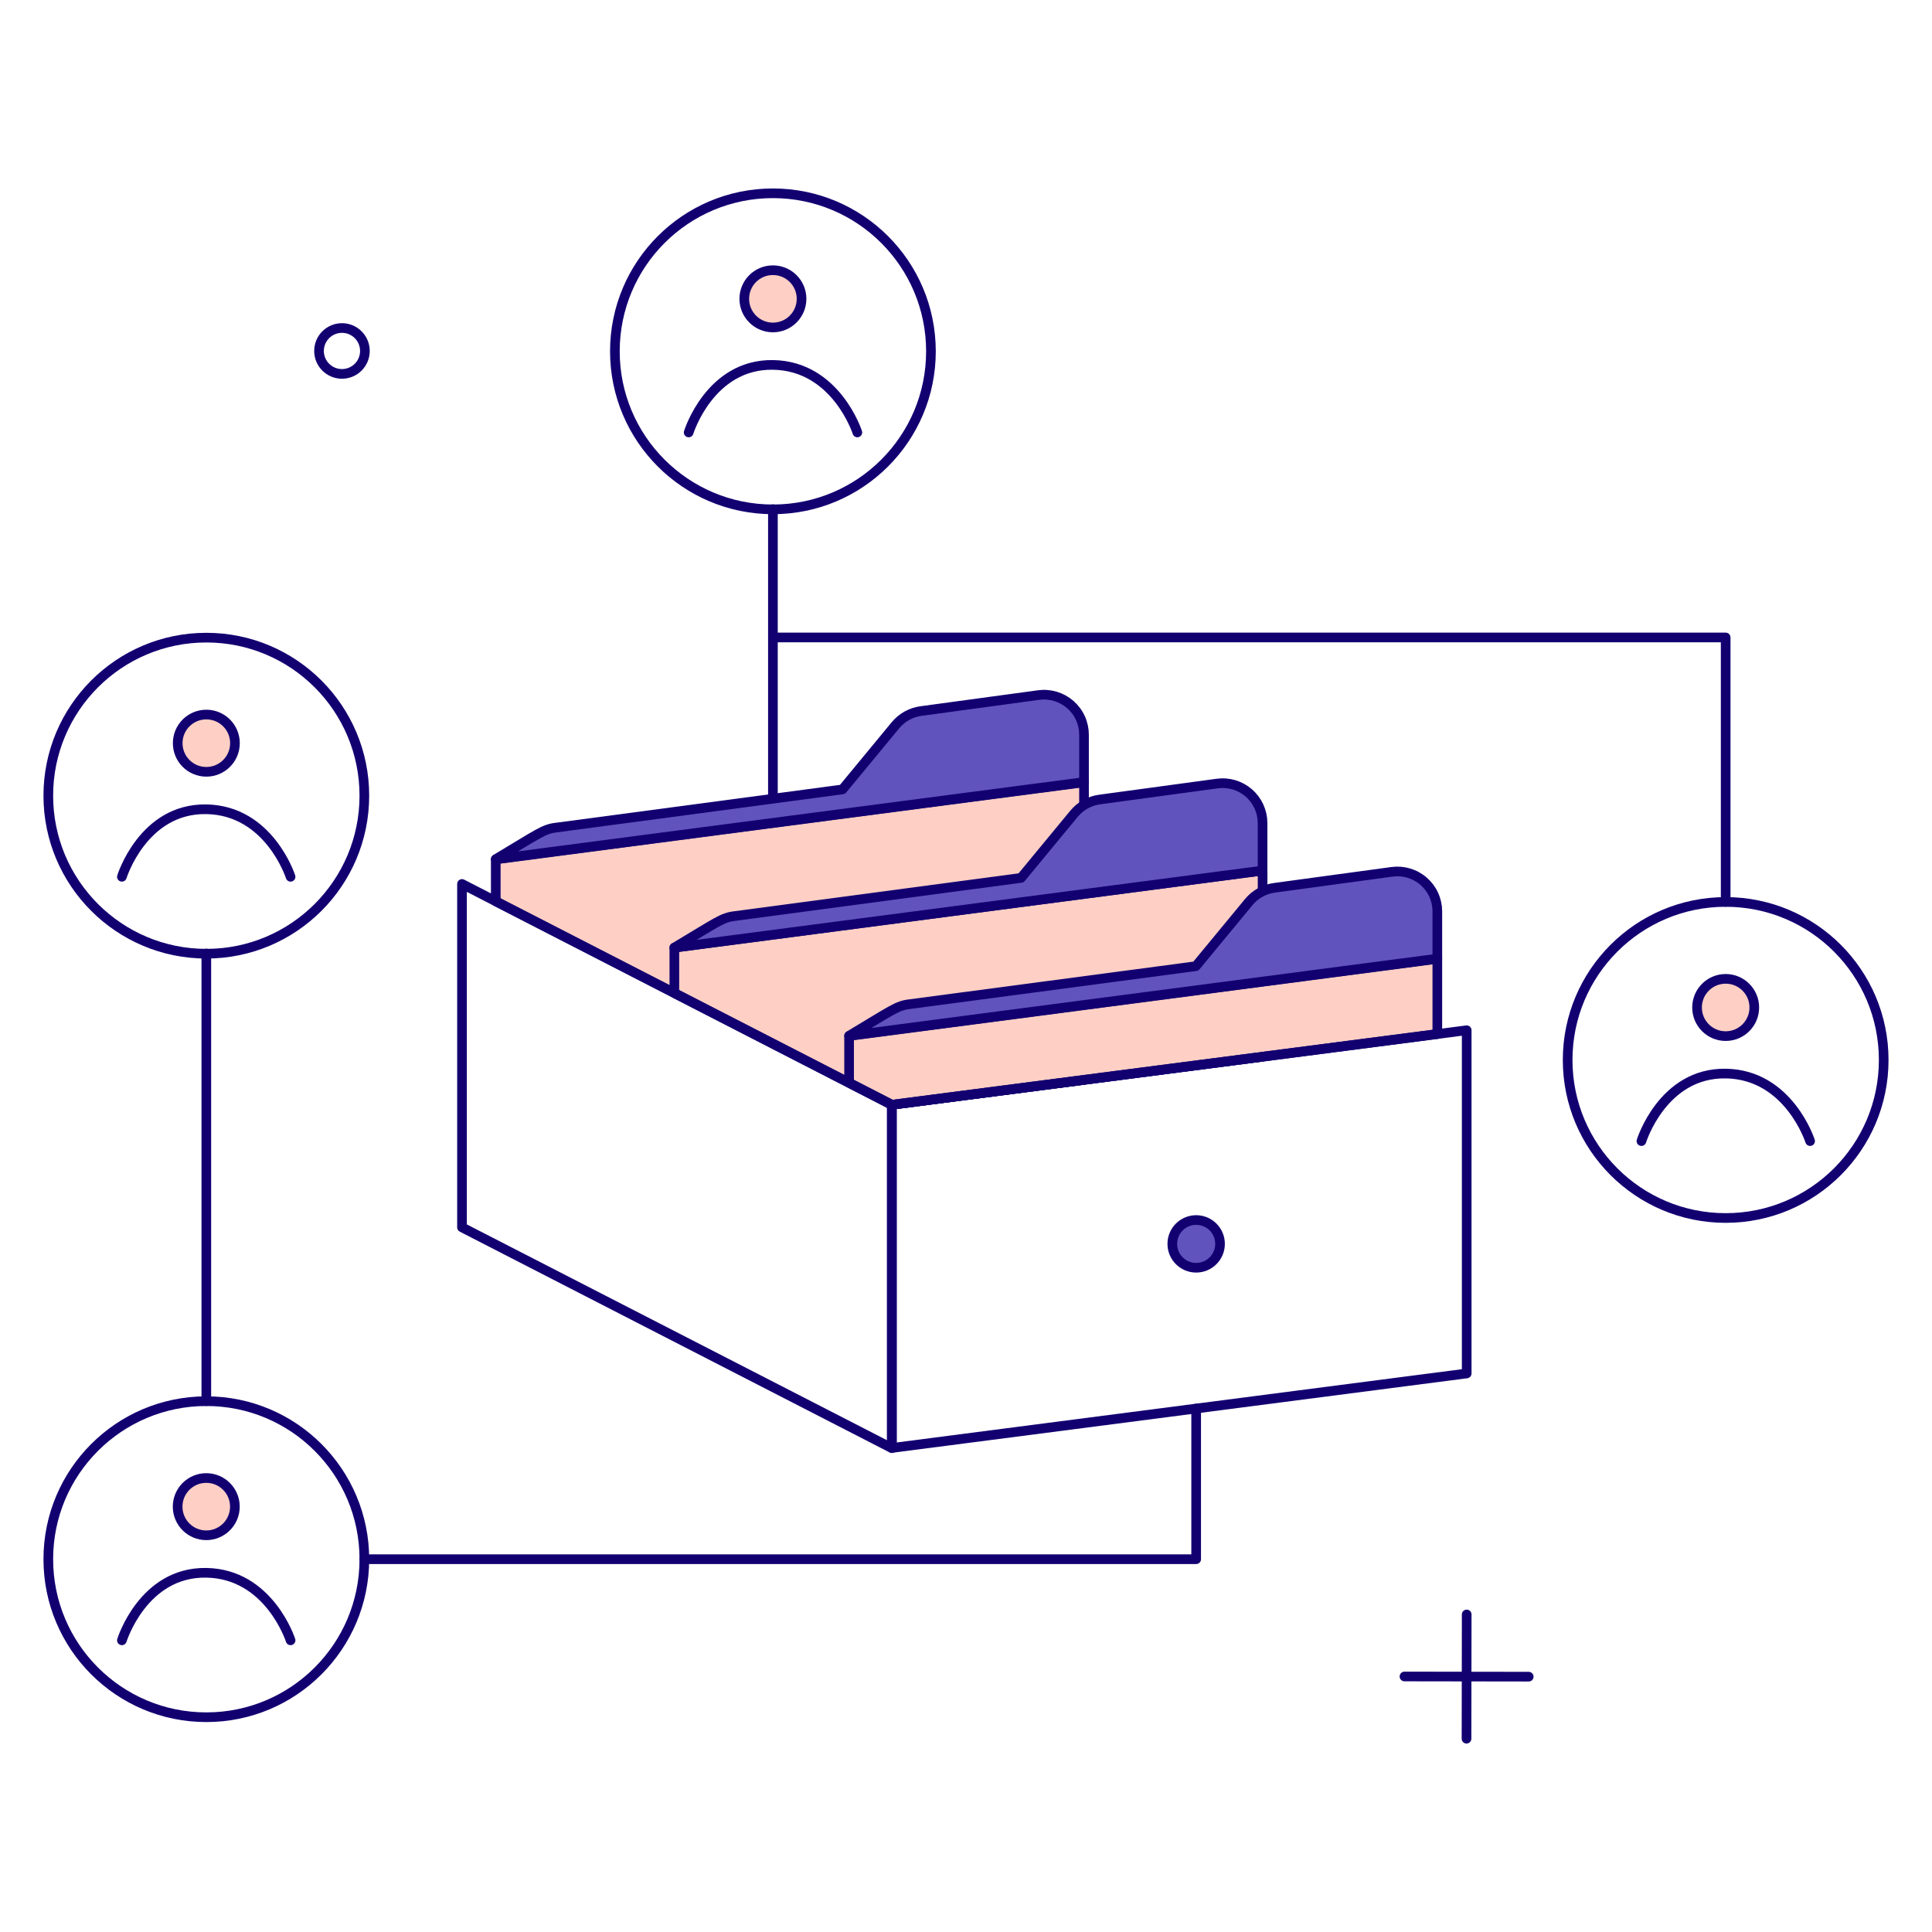 <svg width="168" height="168" viewBox="0 0 168 168" fill="none" xmlns="http://www.w3.org/2000/svg">
<path d="M77.552 96.066L94.262 93.9V68.024L43.11 74.727V78.375L77.552 96.066Z" fill="#FECFC4"/>
<path d="M77.552 96.066L94.262 93.9V68.024L43.11 74.727V78.375L77.552 96.066Z" stroke="#120071" stroke-width="0.84" stroke-linecap="round" stroke-linejoin="round"/>
<path d="M77.552 96.066L109.791 91.887V75.701L58.64 82.404V86.351L77.552 96.066Z" fill="#FECFC4"/>
<path d="M77.552 96.066L109.791 91.887V75.701L58.64 82.404V86.351L77.552 96.066Z" stroke="#120071" stroke-width="0.84" stroke-linecap="round" stroke-linejoin="round"/>
<path d="M77.552 96.066L124.985 89.917V83.377L73.834 90.081V94.156L77.552 96.066Z" fill="#FECFC4"/>
<path d="M77.552 96.066L124.985 89.917V83.377L73.834 90.081V94.156L77.552 96.066Z" stroke="#120071" stroke-width="0.84" stroke-linecap="round" stroke-linejoin="round"/>
<path d="M94.262 63.89V68.006L43.11 74.71C46.853 72.474 47.272 72.093 48.361 71.964L73.259 68.645L77.871 63.059C78.431 62.386 79.222 61.947 80.09 61.83L90.304 60.441C90.797 60.373 91.299 60.411 91.776 60.553C92.252 60.696 92.693 60.938 93.068 61.265C93.443 61.592 93.744 61.995 93.95 62.448C94.156 62.901 94.262 63.393 94.262 63.89Z" fill="#6153BD"/>
<path d="M94.262 63.89V68.006L43.11 74.71C46.853 72.474 47.272 72.093 48.361 71.964L73.259 68.645L77.871 63.059C78.431 62.386 79.222 61.947 80.09 61.83L90.304 60.441C90.797 60.373 91.299 60.411 91.776 60.553C92.252 60.696 92.693 60.938 93.068 61.265C93.443 61.592 93.744 61.995 93.95 62.448C94.156 62.901 94.262 63.393 94.262 63.89Z" stroke="#120071" stroke-width="0.84" stroke-linecap="round" stroke-linejoin="round"/>
<path d="M109.788 71.568V75.701L58.632 82.404C62.374 80.169 62.793 79.787 63.883 79.659L88.788 76.339L93.4 70.753C93.96 70.08 94.751 69.641 95.619 69.524L105.833 68.136C106.325 68.067 106.825 68.104 107.301 68.245C107.776 68.386 108.216 68.627 108.591 68.952C108.966 69.277 109.266 69.679 109.473 70.13C109.68 70.582 109.787 71.072 109.788 71.568Z" fill="#6153BD"/>
<path d="M109.788 71.568V75.701L58.632 82.404C62.374 80.169 62.793 79.787 63.883 79.659L88.788 76.339L93.4 70.753C93.96 70.08 94.751 69.641 95.619 69.524L105.833 68.136C106.325 68.067 106.825 68.104 107.301 68.245C107.776 68.386 108.216 68.627 108.591 68.952C108.966 69.277 109.266 69.679 109.473 70.13C109.68 70.582 109.787 71.072 109.788 71.568Z" stroke="#120071" stroke-width="0.84" stroke-linecap="round" stroke-linejoin="round"/>
<path d="M124.985 79.244V83.36L73.836 90.065C77.578 87.83 77.997 87.448 79.087 87.32L103.984 84.016L108.597 78.43C109.156 77.757 109.948 77.318 110.815 77.201L121.03 75.812C121.521 75.744 122.022 75.781 122.497 75.922C122.973 76.062 123.413 76.303 123.788 76.629C124.163 76.954 124.464 77.355 124.67 77.806C124.877 78.257 124.984 78.748 124.985 79.244Z" fill="#6153BD"/>
<path d="M124.985 79.244V83.36L73.836 90.065C77.578 87.83 77.997 87.448 79.087 87.32L103.984 84.016L108.597 78.43C109.156 77.757 109.948 77.318 110.815 77.201L121.03 75.812C121.521 75.744 122.022 75.781 122.497 75.922C122.973 76.062 123.413 76.303 123.788 76.629C124.163 76.954 124.464 77.355 124.67 77.806C124.877 78.257 124.984 78.748 124.985 79.244Z" stroke="#120071" stroke-width="0.84" stroke-linecap="round" stroke-linejoin="round"/>
<path d="M77.552 96.066V125.911L127.539 119.431V89.586L77.552 96.066Z" stroke="#120071" stroke-width="0.84" stroke-linecap="round" stroke-linejoin="round"/>
<path d="M40.174 76.866L77.552 96.066V125.927L40.174 106.727V76.866Z" stroke="#120071" stroke-width="0.84" stroke-linecap="round" stroke-linejoin="round"/>
<path d="M104.014 110.238C105.16 110.238 106.089 109.309 106.089 108.163C106.089 107.018 105.16 106.089 104.014 106.089C102.868 106.089 101.939 107.018 101.939 108.163C101.939 109.309 102.868 110.238 104.014 110.238Z" fill="#6153BD"/>
<path d="M104.014 110.238C105.16 110.238 106.089 109.309 106.089 108.163C106.089 107.018 105.16 106.089 104.014 106.089C102.868 106.089 101.939 107.018 101.939 108.163C101.939 109.309 102.868 110.238 104.014 110.238Z" stroke="#120071" stroke-width="0.84" stroke-linecap="round" stroke-linejoin="round"/>
<path d="M67.21 44.291C74.799 44.291 80.952 38.139 80.952 30.55C80.952 22.961 74.799 16.808 67.21 16.808C59.621 16.808 53.468 22.961 53.468 30.55C53.468 38.139 59.621 44.291 67.21 44.291Z" stroke="#120071" stroke-width="0.84" stroke-linecap="round" stroke-linejoin="round"/>
<path d="M67.21 28.475C68.585 28.475 69.7 27.36 69.7 25.985C69.7 24.61 68.585 23.496 67.21 23.496C65.835 23.496 64.72 24.61 64.72 25.985C64.72 27.36 65.835 28.475 67.21 28.475Z" fill="#FECFC4"/>
<path d="M67.21 28.475C68.585 28.475 69.7 27.36 69.7 25.985C69.7 24.61 68.585 23.496 67.21 23.496C65.835 23.496 64.72 24.61 64.72 25.985C64.72 27.36 65.835 28.475 67.21 28.475Z" stroke="#120071" stroke-width="0.84" stroke-linecap="round" stroke-linejoin="round"/>
<path d="M59.884 37.604C59.884 37.604 61.72 31.651 67.21 31.731C72.7 31.811 74.552 37.604 74.552 37.604" stroke="#120071" stroke-width="0.84" stroke-linecap="round" stroke-linejoin="round"/>
<path d="M17.942 82.931C25.531 82.931 31.683 76.778 31.683 69.189C31.683 61.6 25.531 55.447 17.942 55.447C10.352 55.447 4.2 61.6 4.2 69.189C4.2 76.778 10.352 82.931 17.942 82.931Z" stroke="#120071" stroke-width="0.84" stroke-linecap="round" stroke-linejoin="round"/>
<path d="M17.941 67.114C19.317 67.114 20.431 65.999 20.431 64.624C20.431 63.249 19.317 62.135 17.941 62.135C16.566 62.135 15.452 63.249 15.452 64.624C15.452 65.999 16.566 67.114 17.941 67.114Z" fill="#FECFC4"/>
<path d="M17.941 67.114C19.317 67.114 20.431 65.999 20.431 64.624C20.431 63.249 19.317 62.135 17.941 62.135C16.566 62.135 15.452 63.249 15.452 64.624C15.452 65.999 16.566 67.114 17.941 67.114Z" stroke="#120071" stroke-width="0.84" stroke-linecap="round" stroke-linejoin="round"/>
<path d="M10.6 76.243C10.6 76.243 12.435 70.29 17.925 70.37C23.416 70.45 25.267 76.243 25.267 76.243" stroke="#120071" stroke-width="0.84" stroke-linecap="round" stroke-linejoin="round"/>
<path d="M17.942 149.324C25.531 149.324 31.683 143.172 31.683 135.583C31.683 127.993 25.531 121.841 17.942 121.841C10.352 121.841 4.2 127.993 4.2 135.583C4.2 143.172 10.352 149.324 17.942 149.324Z" stroke="#120071" stroke-width="0.84" stroke-linecap="round" stroke-linejoin="round"/>
<path d="M17.936 133.503C19.311 133.503 20.425 132.388 20.425 131.013C20.425 129.638 19.311 128.523 17.936 128.523C16.561 128.523 15.446 129.638 15.446 131.013C15.446 132.388 16.561 133.503 17.936 133.503Z" fill="#FECFC4"/>
<path d="M17.936 133.503C19.311 133.503 20.425 132.388 20.425 131.013C20.425 129.638 19.311 128.523 17.936 128.523C16.561 128.523 15.446 129.638 15.446 131.013C15.446 132.388 16.561 133.503 17.936 133.503Z" stroke="#120071" stroke-width="0.84" stroke-linecap="round" stroke-linejoin="round"/>
<path d="M10.6 142.637C10.6 142.637 12.435 136.684 17.925 136.764C23.416 136.844 25.267 142.637 25.267 142.637" stroke="#120071" stroke-width="0.84" stroke-linecap="round" stroke-linejoin="round"/>
<path d="M150.058 105.913C157.648 105.913 163.8 99.761 163.8 92.172C163.8 84.582 157.648 78.43 150.058 78.43C142.469 78.43 136.317 84.582 136.317 92.172C136.317 99.761 142.469 105.913 150.058 105.913Z" stroke="#120071" stroke-width="0.84" stroke-linecap="round" stroke-linejoin="round"/>
<path d="M150.058 90.097C151.433 90.097 152.548 88.982 152.548 87.607C152.548 86.232 151.433 85.117 150.058 85.117C148.683 85.117 147.569 86.232 147.569 87.607C147.569 88.982 148.683 90.097 150.058 90.097Z" fill="#FECFC4"/>
<path d="M150.058 90.097C151.433 90.097 152.548 88.982 152.548 87.607C152.548 86.232 151.433 85.117 150.058 85.117C148.683 85.117 147.569 86.232 147.569 87.607C147.569 88.982 148.683 90.097 150.058 90.097Z" stroke="#120071" stroke-width="0.84" stroke-linecap="round" stroke-linejoin="round"/>
<path d="M142.733 99.226C142.733 99.226 144.568 93.273 150.058 93.353C155.549 93.432 157.4 99.226 157.4 99.226" stroke="#120071" stroke-width="0.84" stroke-linecap="round" stroke-linejoin="round"/>
<path d="M67.21 55.431H150.058V78.43" stroke="#120071" stroke-width="0.84" stroke-linecap="round" stroke-linejoin="round"/>
<path d="M17.941 82.915V121.841" stroke="#120071" stroke-width="0.84" stroke-linecap="round" stroke-linejoin="round"/>
<path d="M31.683 135.583H104.014V122.479" stroke="#120071" stroke-width="0.84" stroke-linecap="round" stroke-linejoin="round"/>
<path d="M67.21 44.275V69.38" stroke="#120071" stroke-width="0.84" stroke-linecap="round" stroke-linejoin="round"/>
<path d="M127.539 140.387L127.523 151.192" stroke="#120071" stroke-width="0.84" stroke-linecap="round" stroke-linejoin="round"/>
<path d="M132.933 145.797L122.128 145.781" stroke="#120071" stroke-width="0.84" stroke-linecap="round" stroke-linejoin="round"/>
<path d="M29.736 32.513C30.838 32.513 31.731 31.62 31.731 30.518C31.731 29.416 30.838 28.523 29.736 28.523C28.634 28.523 27.741 29.416 27.741 30.518C27.741 31.62 28.634 32.513 29.736 32.513Z" stroke="#120071" stroke-width="0.84" stroke-linecap="round" stroke-linejoin="round"/>
</svg>
